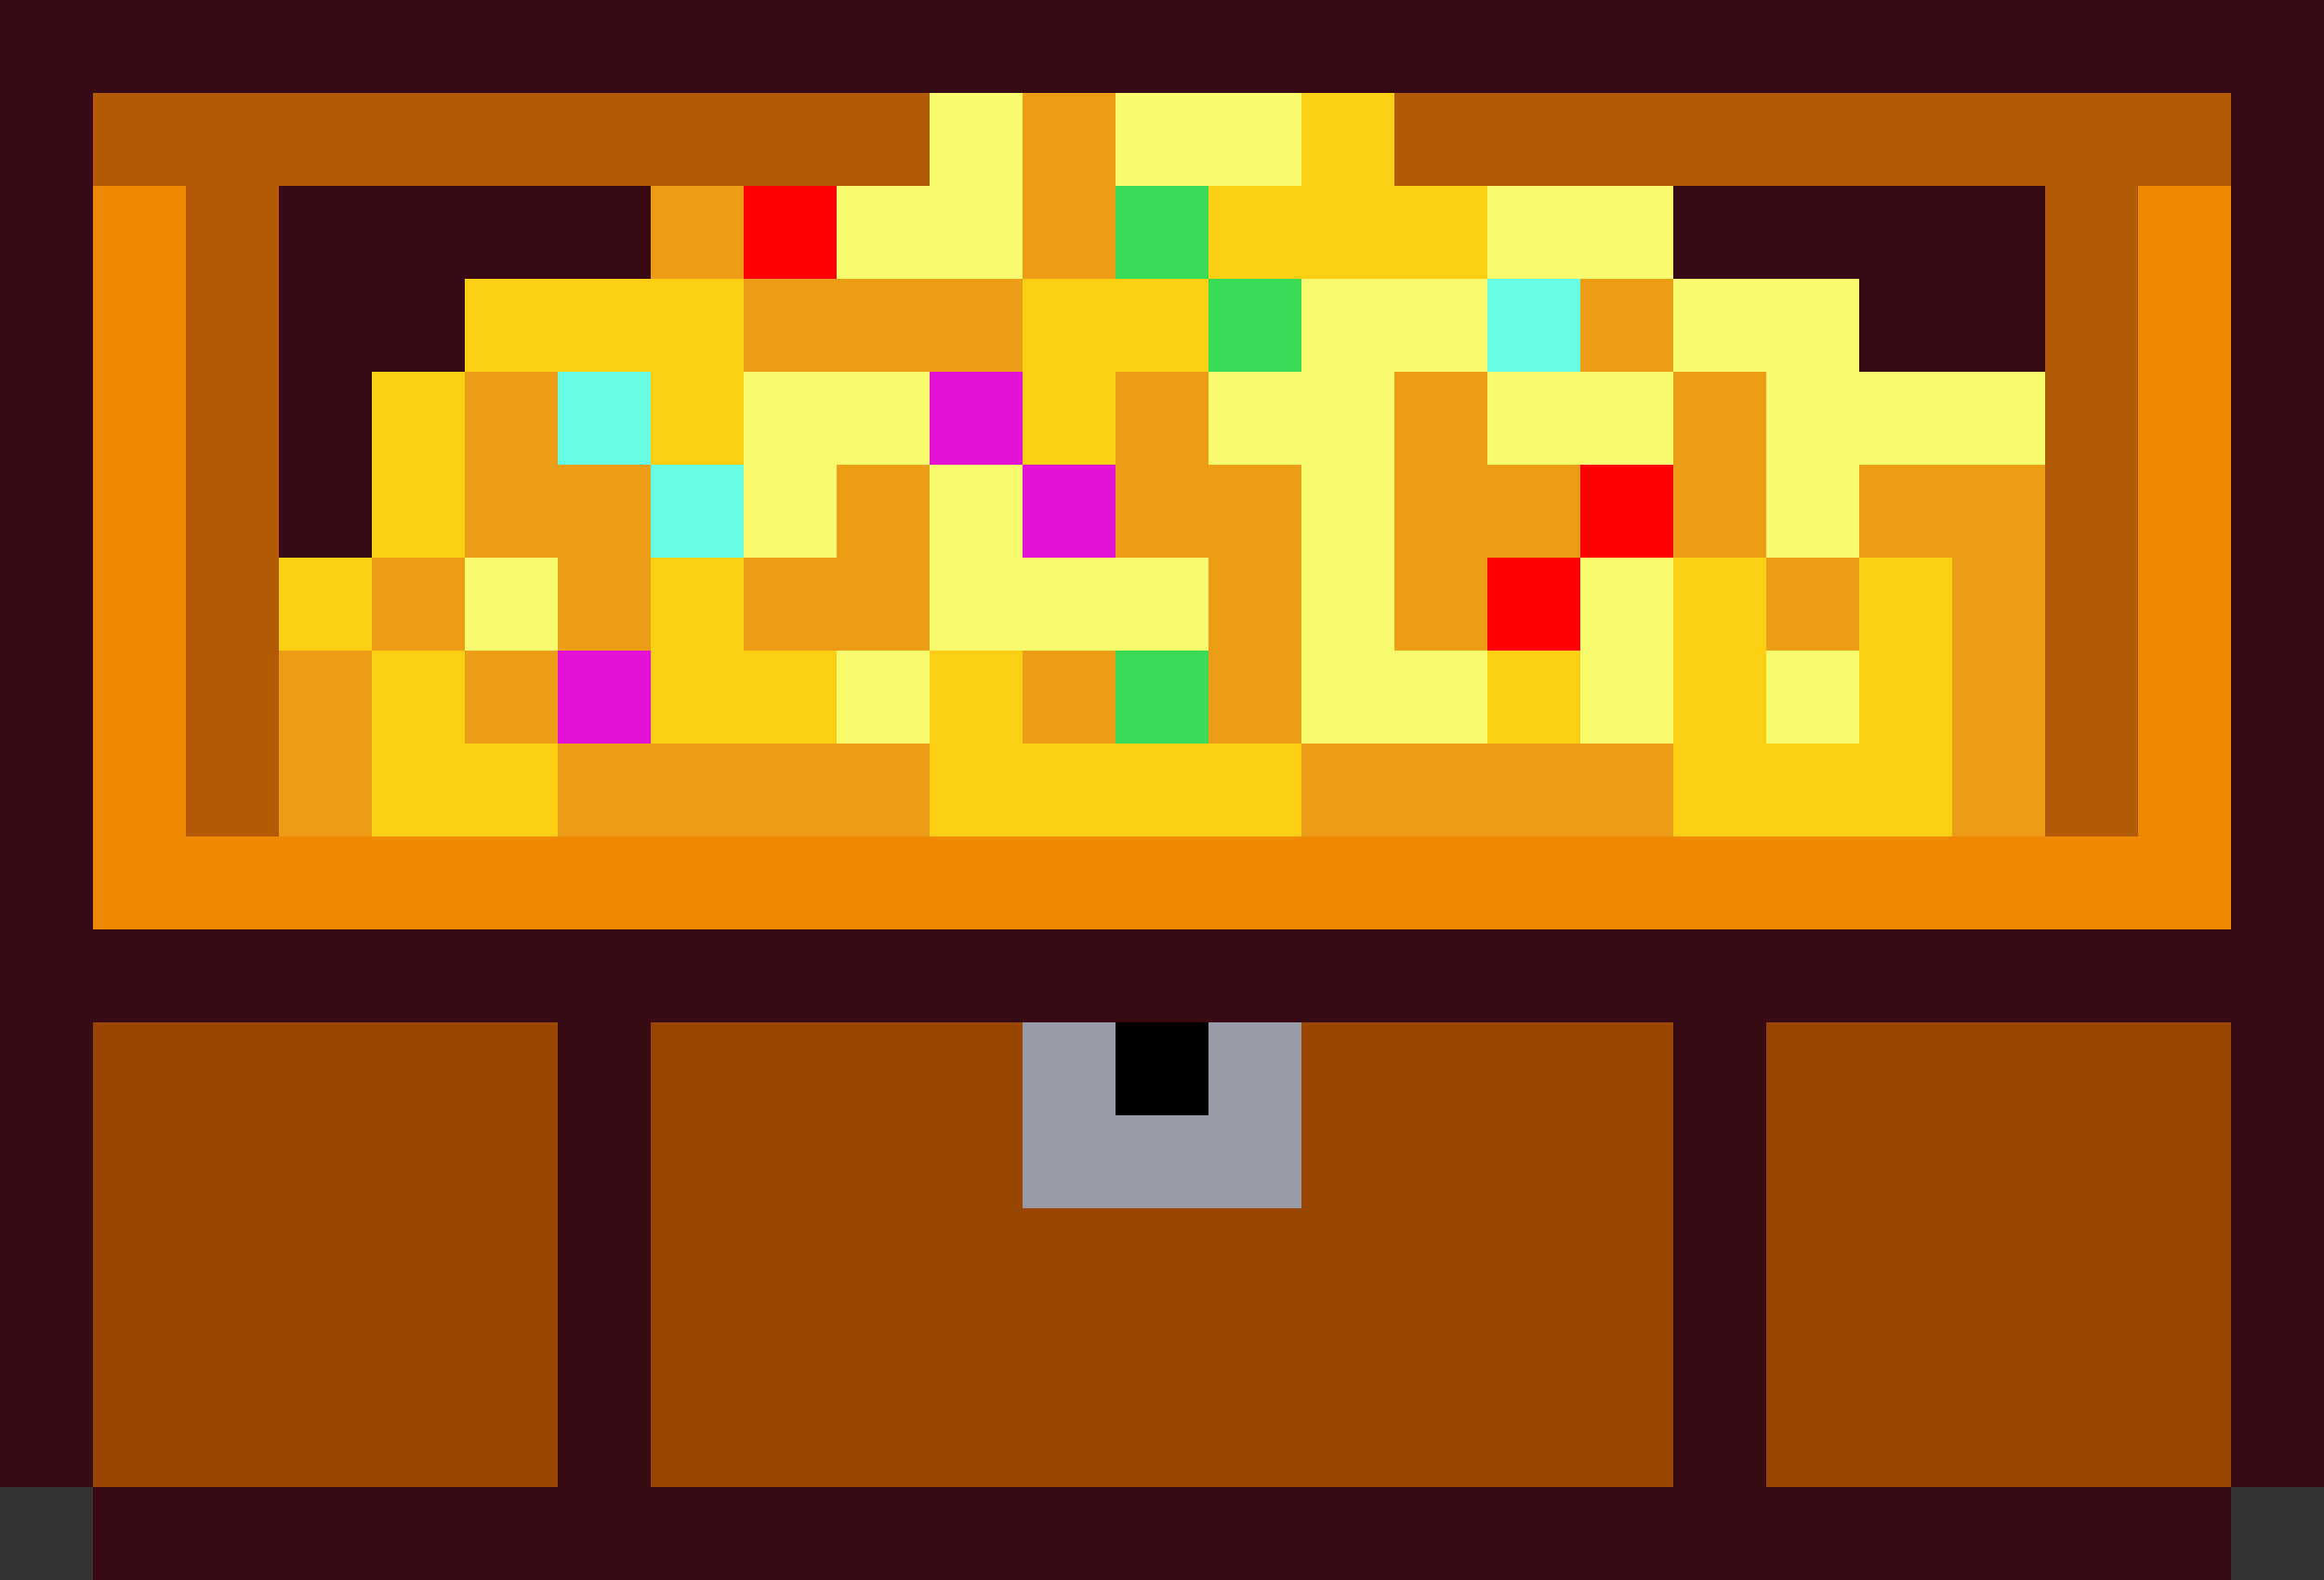 <svg width="500" height="340" viewBox="0 0 500 340" fill="none" xmlns="http://www.w3.org/2000/svg">
<rect x="0" y="0" width="500" height="340" fill="#333333" stroke="none"/>
<rect x="20" y="180" width="460" height="20" fill="#EE8800"/>
<rect x="40" y="40" width="140" height="20" transform="rotate(90 40 40)" fill="#EE8800"/>
<rect x="480" y="40" width="140" height="20" transform="rotate(90 480 40)" fill="#EE8800"/>
<rect x="60" y="40" width="380" height="80" fill="#380A14"/>
<rect x="20" y="20" width="460" height="20" fill="#B35A06"/>
<rect x="60" y="40" width="140" height="20" transform="rotate(90 60 40)" fill="#B35A06"/>
<rect x="460" y="40" width="140" height="20" transform="rotate(90 460 40)" fill="#B35A06"/>
<rect x="140" y="220" width="220" height="100" fill="#994602"/>
<rect x="80" y="120" width="340" height="60" fill="#994602"/>
<rect x="20" y="220" width="100" height="100" fill="#994602"/>
<rect x="120" y="220" width="20" height="100" fill="#380A14"/>
<rect width="100" height="100" transform="matrix(-1 0 0 1 480 220)" fill="#994602"/>
<rect width="20" height="100" transform="matrix(-1 0 0 1 380 220)" fill="#380A14"/>
<rect width="20" height="60" transform="matrix(-1 0 0 1 440 120)" fill="#380A14"/>
<rect width="20" height="60" transform="matrix(-1 0 0 1 80 120)" fill="#380A14"/>
<rect y="20" width="20" height="300" fill="#380A14"/>
<rect x="480" y="200" width="20" height="460" transform="rotate(90 480 200)" fill="#380A14"/>
<rect x="480" y="320" width="20" height="460" transform="rotate(90 480 320)" fill="#380A14"/>
<rect x="480" y="20" width="20" height="300" fill="#380A14"/>
<rect width="500" height="20" fill="#380A14"/>
<rect x="260" y="220" width="20" height="20" fill="#999CA8"/>
<rect x="240" y="220" width="20" height="20" fill="black"/>
<rect x="220" y="220" width="20" height="20" fill="#999CA8"/>
<rect x="220" y="240" width="60" height="20" fill="#999CA8"/>
<rect x="60" y="140" width="20" height="40" fill="#ED9C15"/>
<rect x="200" y="160" width="20" height="80" transform="rotate(90 200 160)" fill="#ED9C15"/>
<rect x="440" y="180" width="20" height="80" transform="rotate(180 440 180)" fill="#ED9C15"/>
<rect x="360" y="160" width="20" height="80" transform="rotate(90 360 160)" fill="#ED9C15"/>
<rect x="100" y="80" width="20" height="40" fill="#ED9C15"/>
<rect x="120" y="100" width="20" height="40" fill="#ED9C15"/>
<rect x="180" y="100" width="20" height="40" fill="#ED9C15"/>
<rect x="360" y="80" width="20" height="40" fill="#ED9C15"/>
<rect x="220" y="20" width="20" height="40" fill="#ED9C15"/>
<rect x="240" y="80" width="20" height="40" fill="#ED9C15"/>
<rect x="300" y="80" width="20" height="60" fill="#ED9C15"/>
<rect x="220" y="60" width="20" height="60" transform="rotate(90 220 60)" fill="#ED9C15"/>
<rect x="260" y="100" width="20" height="60" fill="#ED9C15"/>
<rect x="80" y="120" width="20" height="20" fill="#ED9C15"/>
<rect x="400" y="100" width="20" height="20" fill="#ED9C15"/>
<rect x="340" y="60" width="20" height="20" fill="#ED9C15"/>
<rect x="140" y="40" width="20" height="20" fill="#ED9C15"/>
<rect x="320" y="100" width="20" height="20" fill="#ED9C15"/>
<rect x="220" y="140" width="20" height="20" fill="#ED9C15"/>
<rect x="380" y="120" width="20" height="20" fill="#ED9C15"/>
<rect x="160" y="120" width="20" height="20" fill="#ED9C15"/>
<rect x="100" y="140" width="20" height="20" fill="#ED9C15"/>
<rect x="160" y="100" width="20" height="20" fill="#F9FB6E"/>
<rect x="180" y="40" width="20" height="20" fill="#F9FB6E"/>
<rect x="120" y="80" width="20" height="20" fill="#68FEE3"/>
<rect x="140" y="100" width="20" height="20" fill="#68FEE3"/>
<rect x="320" y="60" width="20" height="20" fill="#68FEE3"/>
<rect x="160" y="80" width="40" height="20" fill="#F9FB6E"/>
<rect x="360" y="120" width="40" height="20" transform="rotate(90 360 120)" fill="#F9FB6E"/>
<rect x="220" y="20" width="40" height="20" transform="rotate(90 220 20)" fill="#F9FB6E"/>
<rect x="360" y="100" width="40" height="20" transform="rotate(180 360 100)" fill="#F9FB6E"/>
<rect x="360" y="60" width="40" height="20" transform="rotate(180 360 60)" fill="#F9FB6E"/>
<rect x="400" y="80" width="40" height="20" transform="rotate(180 400 80)" fill="#F9FB6E"/>
<rect x="440" y="100" width="40" height="20" transform="rotate(180 440 100)" fill="#F9FB6E"/>
<rect x="320" y="80" width="40" height="20" transform="rotate(180 320 80)" fill="#F9FB6E"/>
<rect x="280" y="40" width="40" height="20" transform="rotate(180 280 40)" fill="#F9FB6E"/>
<rect x="280" y="160" width="80" height="20" transform="rotate(-90 280 160)" fill="#F9FB6E"/>
<rect x="260" y="80" width="20" height="20" fill="#F9FB6E"/>
<rect x="180" y="140" width="20" height="20" fill="#F9FB6E"/>
<rect x="100" y="120" width="20" height="20" fill="#F9FB6E"/>
<rect x="380" y="140" width="20" height="20" fill="#F9FB6E"/>
<rect x="300" y="140" width="20" height="20" fill="#F9FB6E"/>
<rect x="220" y="120" width="40" height="20" fill="#F9FB6E"/>
<rect x="220" y="100" width="40" height="20" transform="rotate(90 220 100)" fill="#F9FB6E"/>
<rect x="400" y="80" width="40" height="20" transform="rotate(90 400 80)" fill="#F9FB6E"/>
<rect x="160" y="40" width="20" height="20" fill="#FF0000"/>
<rect x="320" y="120" width="20" height="20" fill="#FF0000"/>
<rect x="340" y="100" width="20" height="20" fill="#FF0000"/>
<rect x="260" y="60" width="20" height="20" fill="#38DB56"/>
<rect x="240" y="40" width="20" height="20" fill="#38DB56"/>
<rect x="240" y="140" width="20" height="20" fill="#38DB56"/>
<rect x="60" y="120" width="20" height="20" fill="#FBCF14"/>
<rect x="160" y="140" width="20" height="20" fill="#FBCF14"/>
<rect x="240" y="60" width="20" height="20" fill="#FBCF14"/>
<rect x="320" y="140" width="20" height="20" fill="#FBCF14"/>
<rect x="280" y="20" width="20" height="20" fill="#FBCF14"/>
<rect x="200" y="140" width="20" height="20" fill="#FBCF14"/>
<rect x="80" y="80" width="20" height="40" fill="#FBCF14"/>
<rect x="140" y="120" width="20" height="40" fill="#FBCF14"/>
<rect x="220" y="60" width="20" height="40" fill="#FBCF14"/>
<rect x="100" y="160" width="20" height="20" fill="#FBCF14"/>
<rect x="80" y="140" width="20" height="40" fill="#FBCF14"/>
<rect x="140" y="60" width="20" height="40" fill="#FBCF14"/>
<rect x="360" y="120" width="20" height="40" fill="#FBCF14"/>
<rect x="400" y="120" width="20" height="40" fill="#FBCF14"/>
<rect x="140" y="60" width="20" height="40" transform="rotate(90 140 60)" fill="#FBCF14"/>
<rect x="280" y="160" width="20" height="80" transform="rotate(90 280 160)" fill="#FBCF14"/>
<rect x="420" y="160" width="20" height="60" transform="rotate(90 420 160)" fill="#FBCF14"/>
<rect x="320" y="40" width="20" height="60" transform="rotate(90 320 40)" fill="#FBCF14"/>
<rect x="120" y="140" width="20" height="20" fill="#E412D5"/>
<rect x="200" y="80" width="20" height="20" fill="#E412D5"/>
<rect x="220" y="100" width="20" height="20" fill="#E412D5"/>
</svg>
